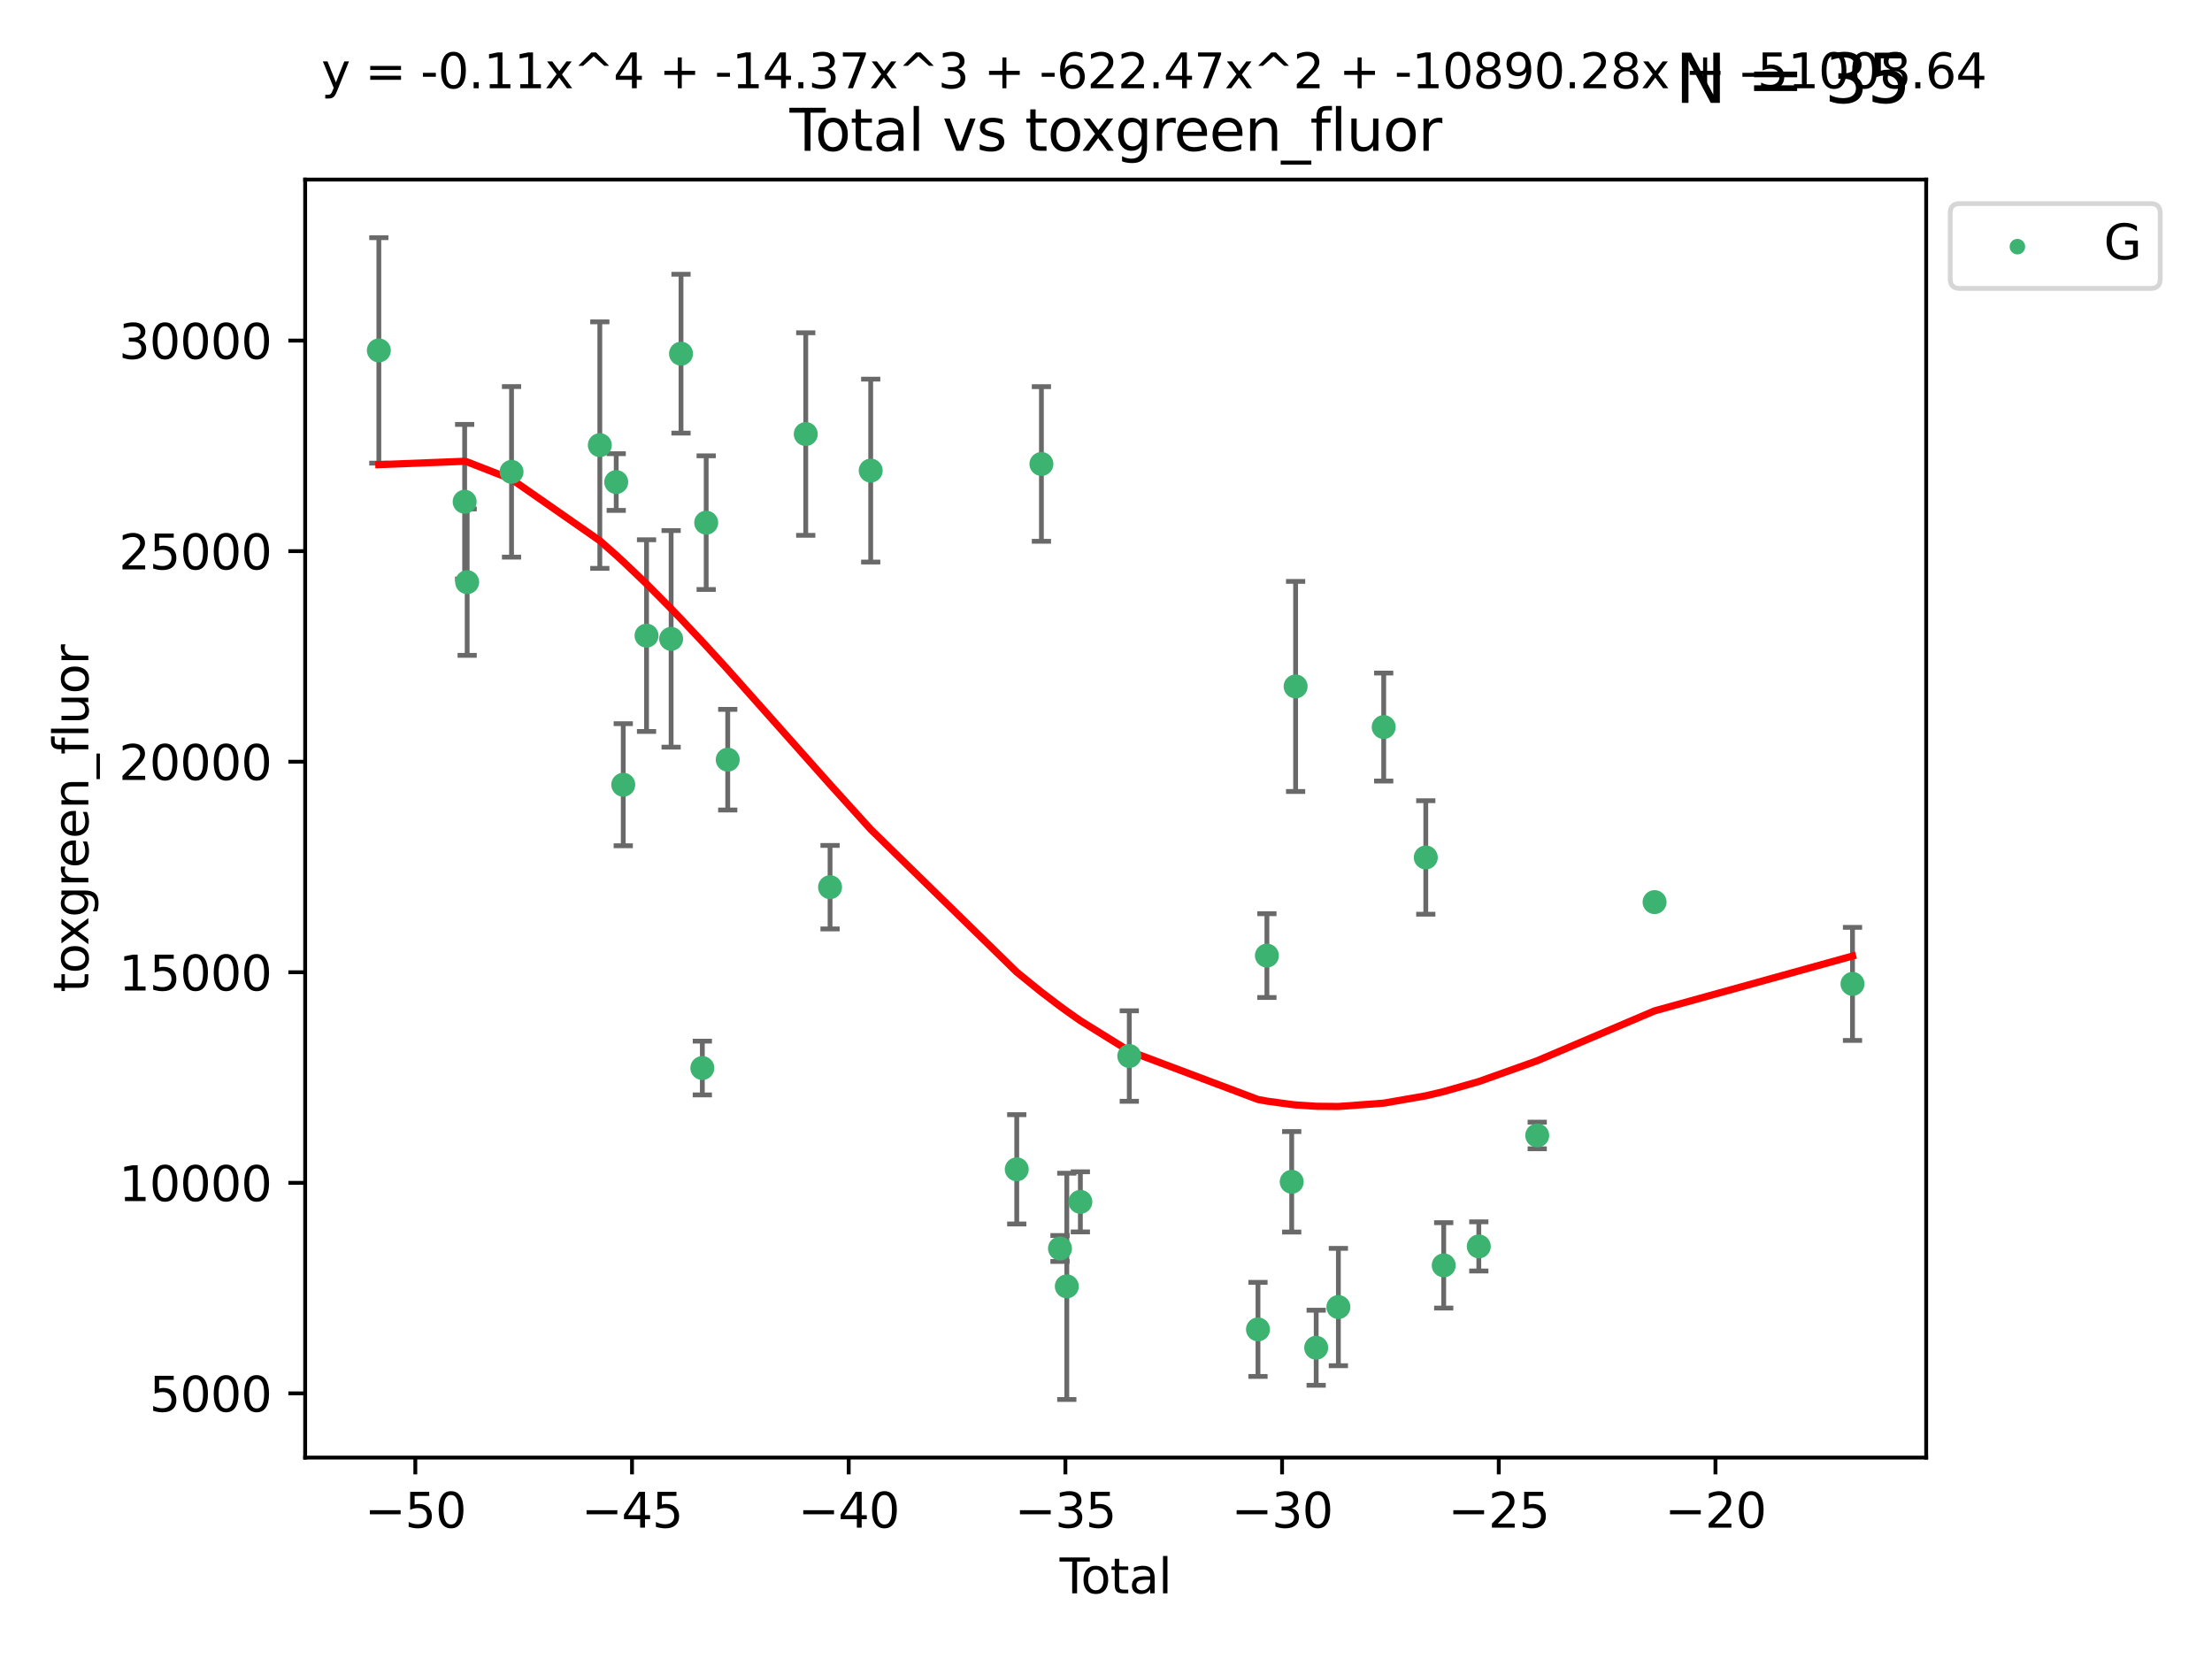 <?xml version="1.0" encoding="utf-8" standalone="no"?>
<!DOCTYPE svg PUBLIC "-//W3C//DTD SVG 1.1//EN"
  "http://www.w3.org/Graphics/SVG/1.1/DTD/svg11.dtd">
<svg xmlns:xlink="http://www.w3.org/1999/xlink" width="460.8pt" height="345.6pt" viewBox="0 0 460.8 345.6" xmlns="http://www.w3.org/2000/svg" version="1.1">
 <defs>
  <style type="text/css">*{stroke-linejoin: round; stroke-linecap: butt}</style>
 </defs>
 <g id="figure_1">
  <g id="patch_1">
   <path d="M 0 345.6 
L 460.8 345.6 
L 460.8 0 
L 0 0 
z
" style="fill: #ffffff"/>
  </g>
  <g id="axes_1">
   <g id="patch_2">
    <path d="M 63.571 303.64 
L 401.26 303.64 
L 401.26 37.411 
L 63.571 37.411 
z
" style="fill: #ffffff"/>
   </g>
   <g id="PathCollection_1">
    <defs>
     <path id="mfb60e6fec3" d="M 0 1.118 
C 0.297 1.118 0.581 1 0.791 0.791 
C 1 0.581 1.118 0.297 1.118 0 
C 1.118 -0.297 1 -0.581 0.791 -0.791 
C 0.581 -1 0.297 -1.118 0 -1.118 
C -0.297 -1.118 -0.581 -1 -0.791 -0.791 
C -1 -0.581 -1.118 -0.297 -1.118 0 
C -1.118 0.297 -1 0.581 -0.791 0.791 
C -0.581 1 -0.297 1.118 0 1.118 
z
" style="stroke: #3cb371"/>
    </defs>
    <g clip-path="url(#pa8993574b2)">
     <use xlink:href="#mfb60e6fec3" x="78.921" y="72.997" style="fill: #3cb371; stroke: #3cb371"/>
     <use xlink:href="#mfb60e6fec3" x="96.795" y="104.519" style="fill: #3cb371; stroke: #3cb371"/>
     <use xlink:href="#mfb60e6fec3" x="97.319" y="121.273" style="fill: #3cb371; stroke: #3cb371"/>
     <use xlink:href="#mfb60e6fec3" x="106.562" y="98.296" style="fill: #3cb371; stroke: #3cb371"/>
     <use xlink:href="#mfb60e6fec3" x="124.953" y="92.727" style="fill: #3cb371; stroke: #3cb371"/>
     <use xlink:href="#mfb60e6fec3" x="128.369" y="100.421" style="fill: #3cb371; stroke: #3cb371"/>
     <use xlink:href="#mfb60e6fec3" x="129.835" y="163.471" style="fill: #3cb371; stroke: #3cb371"/>
     <use xlink:href="#mfb60e6fec3" x="134.685" y="132.413" style="fill: #3cb371; stroke: #3cb371"/>
     <use xlink:href="#mfb60e6fec3" x="139.807" y="133.085" style="fill: #3cb371; stroke: #3cb371"/>
     <use xlink:href="#mfb60e6fec3" x="141.868" y="73.677" style="fill: #3cb371; stroke: #3cb371"/>
     <use xlink:href="#mfb60e6fec3" x="146.31" y="222.489" style="fill: #3cb371; stroke: #3cb371"/>
     <use xlink:href="#mfb60e6fec3" x="147.112" y="108.88" style="fill: #3cb371; stroke: #3cb371"/>
     <use xlink:href="#mfb60e6fec3" x="151.6" y="158.255" style="fill: #3cb371; stroke: #3cb371"/>
     <use xlink:href="#mfb60e6fec3" x="167.853" y="90.421" style="fill: #3cb371; stroke: #3cb371"/>
     <use xlink:href="#mfb60e6fec3" x="172.916" y="184.816" style="fill: #3cb371; stroke: #3cb371"/>
     <use xlink:href="#mfb60e6fec3" x="181.383" y="98.031" style="fill: #3cb371; stroke: #3cb371"/>
     <use xlink:href="#mfb60e6fec3" x="211.806" y="243.591" style="fill: #3cb371; stroke: #3cb371"/>
     <use xlink:href="#mfb60e6fec3" x="216.945" y="96.654" style="fill: #3cb371; stroke: #3cb371"/>
     <use xlink:href="#mfb60e6fec3" x="220.816" y="260.083" style="fill: #3cb371; stroke: #3cb371"/>
     <use xlink:href="#mfb60e6fec3" x="222.236" y="267.972" style="fill: #3cb371; stroke: #3cb371"/>
     <use xlink:href="#mfb60e6fec3" x="225.061" y="250.367" style="fill: #3cb371; stroke: #3cb371"/>
     <use xlink:href="#mfb60e6fec3" x="235.252" y="219.992" style="fill: #3cb371; stroke: #3cb371"/>
     <use xlink:href="#mfb60e6fec3" x="262.06" y="276.939" style="fill: #3cb371; stroke: #3cb371"/>
     <use xlink:href="#mfb60e6fec3" x="263.919" y="199.067" style="fill: #3cb371; stroke: #3cb371"/>
     <use xlink:href="#mfb60e6fec3" x="269.086" y="246.191" style="fill: #3cb371; stroke: #3cb371"/>
     <use xlink:href="#mfb60e6fec3" x="269.902" y="142.999" style="fill: #3cb371; stroke: #3cb371"/>
     <use xlink:href="#mfb60e6fec3" x="274.184" y="280.76" style="fill: #3cb371; stroke: #3cb371"/>
     <use xlink:href="#mfb60e6fec3" x="278.809" y="272.282" style="fill: #3cb371; stroke: #3cb371"/>
     <use xlink:href="#mfb60e6fec3" x="288.251" y="151.461" style="fill: #3cb371; stroke: #3cb371"/>
     <use xlink:href="#mfb60e6fec3" x="297.018" y="178.625" style="fill: #3cb371; stroke: #3cb371"/>
     <use xlink:href="#mfb60e6fec3" x="300.752" y="263.599" style="fill: #3cb371; stroke: #3cb371"/>
     <use xlink:href="#mfb60e6fec3" x="308.064" y="259.649" style="fill: #3cb371; stroke: #3cb371"/>
     <use xlink:href="#mfb60e6fec3" x="320.231" y="236.539" style="fill: #3cb371; stroke: #3cb371"/>
     <use xlink:href="#mfb60e6fec3" x="344.679" y="187.926" style="fill: #3cb371; stroke: #3cb371"/>
     <use xlink:href="#mfb60e6fec3" x="385.911" y="204.964" style="fill: #3cb371; stroke: #3cb371"/>
    </g>
   </g>
   <g id="matplotlib.axis_1">
    <g id="xtick_1">
     <g id="line2d_1">
      <defs>
       <path id="m4637e19909" d="M 0 0 
L 0 3.5 
" style="stroke: #000000; stroke-width: 0.8"/>
      </defs>
      <g>
       <use xlink:href="#m4637e19909" x="86.519" y="303.64" style="stroke: #000000; stroke-width: 0.8"/>
      </g>
     </g>
     <g id="text_1">
      <!-- −50 -->
      <g transform="translate(75.966 318.238)scale(0.1 -0.1)">
       <defs>
        <path id="DejaVuSans-2212" d="M 678 2272 
L 4684 2272 
L 4684 1741 
L 678 1741 
L 678 2272 
z
" transform="scale(0.016)"/>
        <path id="DejaVuSans-35" d="M 691 4666 
L 3169 4666 
L 3169 4134 
L 1269 4134 
L 1269 2991 
Q 1406 3038 1543 3061 
Q 1681 3084 1819 3084 
Q 2600 3084 3056 2656 
Q 3513 2228 3513 1497 
Q 3513 744 3044 326 
Q 2575 -91 1722 -91 
Q 1428 -91 1123 -41 
Q 819 9 494 109 
L 494 744 
Q 775 591 1075 516 
Q 1375 441 1709 441 
Q 2250 441 2565 725 
Q 2881 1009 2881 1497 
Q 2881 1984 2565 2268 
Q 2250 2553 1709 2553 
Q 1456 2553 1204 2497 
Q 953 2441 691 2322 
L 691 4666 
z
" transform="scale(0.016)"/>
        <path id="DejaVuSans-30" d="M 2034 4250 
Q 1547 4250 1301 3770 
Q 1056 3291 1056 2328 
Q 1056 1369 1301 889 
Q 1547 409 2034 409 
Q 2525 409 2770 889 
Q 3016 1369 3016 2328 
Q 3016 3291 2770 3770 
Q 2525 4250 2034 4250 
z
M 2034 4750 
Q 2819 4750 3233 4129 
Q 3647 3509 3647 2328 
Q 3647 1150 3233 529 
Q 2819 -91 2034 -91 
Q 1250 -91 836 529 
Q 422 1150 422 2328 
Q 422 3509 836 4129 
Q 1250 4750 2034 4750 
z
" transform="scale(0.016)"/>
       </defs>
       <use xlink:href="#DejaVuSans-2212"/>
       <use xlink:href="#DejaVuSans-35" x="83.789"/>
       <use xlink:href="#DejaVuSans-30" x="147.412"/>
      </g>
     </g>
    </g>
    <g id="xtick_2">
     <g id="line2d_2">
      <g>
       <use xlink:href="#m4637e19909" x="131.659" y="303.64" style="stroke: #000000; stroke-width: 0.8"/>
      </g>
     </g>
     <g id="text_2">
      <!-- −45 -->
      <g transform="translate(121.107 318.238)scale(0.1 -0.1)">
       <defs>
        <path id="DejaVuSans-34" d="M 2419 4116 
L 825 1625 
L 2419 1625 
L 2419 4116 
z
M 2253 4666 
L 3047 4666 
L 3047 1625 
L 3713 1625 
L 3713 1100 
L 3047 1100 
L 3047 0 
L 2419 0 
L 2419 1100 
L 313 1100 
L 313 1709 
L 2253 4666 
z
" transform="scale(0.016)"/>
       </defs>
       <use xlink:href="#DejaVuSans-2212"/>
       <use xlink:href="#DejaVuSans-34" x="83.789"/>
       <use xlink:href="#DejaVuSans-35" x="147.412"/>
      </g>
     </g>
    </g>
    <g id="xtick_3">
     <g id="line2d_3">
      <g>
       <use xlink:href="#m4637e19909" x="176.8" y="303.64" style="stroke: #000000; stroke-width: 0.8"/>
      </g>
     </g>
     <g id="text_3">
      <!-- −40 -->
      <g transform="translate(166.247 318.238)scale(0.1 -0.1)">
       <use xlink:href="#DejaVuSans-2212"/>
       <use xlink:href="#DejaVuSans-34" x="83.789"/>
       <use xlink:href="#DejaVuSans-30" x="147.412"/>
      </g>
     </g>
    </g>
    <g id="xtick_4">
     <g id="line2d_4">
      <g>
       <use xlink:href="#m4637e19909" x="221.94" y="303.64" style="stroke: #000000; stroke-width: 0.8"/>
      </g>
     </g>
     <g id="text_4">
      <!-- −35 -->
      <g transform="translate(211.388 318.238)scale(0.1 -0.1)">
       <defs>
        <path id="DejaVuSans-33" d="M 2597 2516 
Q 3050 2419 3304 2112 
Q 3559 1806 3559 1356 
Q 3559 666 3084 287 
Q 2609 -91 1734 -91 
Q 1441 -91 1130 -33 
Q 819 25 488 141 
L 488 750 
Q 750 597 1062 519 
Q 1375 441 1716 441 
Q 2309 441 2620 675 
Q 2931 909 2931 1356 
Q 2931 1769 2642 2001 
Q 2353 2234 1838 2234 
L 1294 2234 
L 1294 2753 
L 1863 2753 
Q 2328 2753 2575 2939 
Q 2822 3125 2822 3475 
Q 2822 3834 2567 4026 
Q 2313 4219 1838 4219 
Q 1578 4219 1281 4162 
Q 984 4106 628 3988 
L 628 4550 
Q 988 4650 1302 4700 
Q 1616 4750 1894 4750 
Q 2613 4750 3031 4423 
Q 3450 4097 3450 3541 
Q 3450 3153 3228 2886 
Q 3006 2619 2597 2516 
z
" transform="scale(0.016)"/>
       </defs>
       <use xlink:href="#DejaVuSans-2212"/>
       <use xlink:href="#DejaVuSans-33" x="83.789"/>
       <use xlink:href="#DejaVuSans-35" x="147.412"/>
      </g>
     </g>
    </g>
    <g id="xtick_5">
     <g id="line2d_5">
      <g>
       <use xlink:href="#m4637e19909" x="267.081" y="303.64" style="stroke: #000000; stroke-width: 0.8"/>
      </g>
     </g>
     <g id="text_5">
      <!-- −30 -->
      <g transform="translate(256.528 318.238)scale(0.1 -0.1)">
       <use xlink:href="#DejaVuSans-2212"/>
       <use xlink:href="#DejaVuSans-33" x="83.789"/>
       <use xlink:href="#DejaVuSans-30" x="147.412"/>
      </g>
     </g>
    </g>
    <g id="xtick_6">
     <g id="line2d_6">
      <g>
       <use xlink:href="#m4637e19909" x="312.221" y="303.64" style="stroke: #000000; stroke-width: 0.8"/>
      </g>
     </g>
     <g id="text_6">
      <!-- −25 -->
      <g transform="translate(301.669 318.238)scale(0.1 -0.1)">
       <defs>
        <path id="DejaVuSans-32" d="M 1228 531 
L 3431 531 
L 3431 0 
L 469 0 
L 469 531 
Q 828 903 1448 1529 
Q 2069 2156 2228 2338 
Q 2531 2678 2651 2914 
Q 2772 3150 2772 3378 
Q 2772 3750 2511 3984 
Q 2250 4219 1831 4219 
Q 1534 4219 1204 4116 
Q 875 4013 500 3803 
L 500 4441 
Q 881 4594 1212 4672 
Q 1544 4750 1819 4750 
Q 2544 4750 2975 4387 
Q 3406 4025 3406 3419 
Q 3406 3131 3298 2873 
Q 3191 2616 2906 2266 
Q 2828 2175 2409 1742 
Q 1991 1309 1228 531 
z
" transform="scale(0.016)"/>
       </defs>
       <use xlink:href="#DejaVuSans-2212"/>
       <use xlink:href="#DejaVuSans-32" x="83.789"/>
       <use xlink:href="#DejaVuSans-35" x="147.412"/>
      </g>
     </g>
    </g>
    <g id="xtick_7">
     <g id="line2d_7">
      <g>
       <use xlink:href="#m4637e19909" x="357.362" y="303.64" style="stroke: #000000; stroke-width: 0.8"/>
      </g>
     </g>
     <g id="text_7">
      <!-- −20 -->
      <g transform="translate(346.81 318.238)scale(0.1 -0.1)">
       <use xlink:href="#DejaVuSans-2212"/>
       <use xlink:href="#DejaVuSans-32" x="83.789"/>
       <use xlink:href="#DejaVuSans-30" x="147.412"/>
      </g>
     </g>
    </g>
    <g id="text_8">
     <!-- Total -->
     <g transform="translate(220.739 331.917)scale(0.1 -0.1)">
      <defs>
       <path id="DejaVuSans-54" d="M -19 4666 
L 3928 4666 
L 3928 4134 
L 2272 4134 
L 2272 0 
L 1638 0 
L 1638 4134 
L -19 4134 
L -19 4666 
z
" transform="scale(0.016)"/>
       <path id="DejaVuSans-6f" d="M 1959 3097 
Q 1497 3097 1228 2736 
Q 959 2375 959 1747 
Q 959 1119 1226 758 
Q 1494 397 1959 397 
Q 2419 397 2687 759 
Q 2956 1122 2956 1747 
Q 2956 2369 2687 2733 
Q 2419 3097 1959 3097 
z
M 1959 3584 
Q 2709 3584 3137 3096 
Q 3566 2609 3566 1747 
Q 3566 888 3137 398 
Q 2709 -91 1959 -91 
Q 1206 -91 779 398 
Q 353 888 353 1747 
Q 353 2609 779 3096 
Q 1206 3584 1959 3584 
z
" transform="scale(0.016)"/>
       <path id="DejaVuSans-74" d="M 1172 4494 
L 1172 3500 
L 2356 3500 
L 2356 3053 
L 1172 3053 
L 1172 1153 
Q 1172 725 1289 603 
Q 1406 481 1766 481 
L 2356 481 
L 2356 0 
L 1766 0 
Q 1100 0 847 248 
Q 594 497 594 1153 
L 594 3053 
L 172 3053 
L 172 3500 
L 594 3500 
L 594 4494 
L 1172 4494 
z
" transform="scale(0.016)"/>
       <path id="DejaVuSans-61" d="M 2194 1759 
Q 1497 1759 1228 1600 
Q 959 1441 959 1056 
Q 959 750 1161 570 
Q 1363 391 1709 391 
Q 2188 391 2477 730 
Q 2766 1069 2766 1631 
L 2766 1759 
L 2194 1759 
z
M 3341 1997 
L 3341 0 
L 2766 0 
L 2766 531 
Q 2569 213 2275 61 
Q 1981 -91 1556 -91 
Q 1019 -91 701 211 
Q 384 513 384 1019 
Q 384 1609 779 1909 
Q 1175 2209 1959 2209 
L 2766 2209 
L 2766 2266 
Q 2766 2663 2505 2880 
Q 2244 3097 1772 3097 
Q 1472 3097 1187 3025 
Q 903 2953 641 2809 
L 641 3341 
Q 956 3463 1253 3523 
Q 1550 3584 1831 3584 
Q 2591 3584 2966 3190 
Q 3341 2797 3341 1997 
z
" transform="scale(0.016)"/>
       <path id="DejaVuSans-6c" d="M 603 4863 
L 1178 4863 
L 1178 0 
L 603 0 
L 603 4863 
z
" transform="scale(0.016)"/>
      </defs>
      <use xlink:href="#DejaVuSans-54"/>
      <use xlink:href="#DejaVuSans-6f" x="44.084"/>
      <use xlink:href="#DejaVuSans-74" x="105.266"/>
      <use xlink:href="#DejaVuSans-61" x="144.475"/>
      <use xlink:href="#DejaVuSans-6c" x="205.754"/>
     </g>
    </g>
   </g>
   <g id="matplotlib.axis_2">
    <g id="ytick_1">
     <g id="line2d_8">
      <defs>
       <path id="m4be159ec58" d="M 0 0 
L -3.5 0 
" style="stroke: #000000; stroke-width: 0.8"/>
      </defs>
      <g>
       <use xlink:href="#m4be159ec58" x="63.571" y="290.266" style="stroke: #000000; stroke-width: 0.8"/>
      </g>
     </g>
     <g id="text_9">
      <!-- 5000 -->
      <g transform="translate(31.121 294.065)scale(0.1 -0.1)">
       <use xlink:href="#DejaVuSans-35"/>
       <use xlink:href="#DejaVuSans-30" x="63.623"/>
       <use xlink:href="#DejaVuSans-30" x="127.246"/>
       <use xlink:href="#DejaVuSans-30" x="190.869"/>
      </g>
     </g>
    </g>
    <g id="ytick_2">
     <g id="line2d_9">
      <g>
       <use xlink:href="#m4be159ec58" x="63.571" y="246.403" style="stroke: #000000; stroke-width: 0.8"/>
      </g>
     </g>
     <g id="text_10">
      <!-- 10000 -->
      <g transform="translate(24.759 250.202)scale(0.1 -0.1)">
       <defs>
        <path id="DejaVuSans-31" d="M 794 531 
L 1825 531 
L 1825 4091 
L 703 3866 
L 703 4441 
L 1819 4666 
L 2450 4666 
L 2450 531 
L 3481 531 
L 3481 0 
L 794 0 
L 794 531 
z
" transform="scale(0.016)"/>
       </defs>
       <use xlink:href="#DejaVuSans-31"/>
       <use xlink:href="#DejaVuSans-30" x="63.623"/>
       <use xlink:href="#DejaVuSans-30" x="127.246"/>
       <use xlink:href="#DejaVuSans-30" x="190.869"/>
       <use xlink:href="#DejaVuSans-30" x="254.492"/>
      </g>
     </g>
    </g>
    <g id="ytick_3">
     <g id="line2d_10">
      <g>
       <use xlink:href="#m4be159ec58" x="63.571" y="202.54" style="stroke: #000000; stroke-width: 0.8"/>
      </g>
     </g>
     <g id="text_11">
      <!-- 15000 -->
      <g transform="translate(24.759 206.339)scale(0.1 -0.1)">
       <use xlink:href="#DejaVuSans-31"/>
       <use xlink:href="#DejaVuSans-35" x="63.623"/>
       <use xlink:href="#DejaVuSans-30" x="127.246"/>
       <use xlink:href="#DejaVuSans-30" x="190.869"/>
       <use xlink:href="#DejaVuSans-30" x="254.492"/>
      </g>
     </g>
    </g>
    <g id="ytick_4">
     <g id="line2d_11">
      <g>
       <use xlink:href="#m4be159ec58" x="63.571" y="158.677" style="stroke: #000000; stroke-width: 0.8"/>
      </g>
     </g>
     <g id="text_12">
      <!-- 20000 -->
      <g transform="translate(24.759 162.477)scale(0.1 -0.1)">
       <use xlink:href="#DejaVuSans-32"/>
       <use xlink:href="#DejaVuSans-30" x="63.623"/>
       <use xlink:href="#DejaVuSans-30" x="127.246"/>
       <use xlink:href="#DejaVuSans-30" x="190.869"/>
       <use xlink:href="#DejaVuSans-30" x="254.492"/>
      </g>
     </g>
    </g>
    <g id="ytick_5">
     <g id="line2d_12">
      <g>
       <use xlink:href="#m4be159ec58" x="63.571" y="114.815" style="stroke: #000000; stroke-width: 0.8"/>
      </g>
     </g>
     <g id="text_13">
      <!-- 25000 -->
      <g transform="translate(24.759 118.614)scale(0.1 -0.1)">
       <use xlink:href="#DejaVuSans-32"/>
       <use xlink:href="#DejaVuSans-35" x="63.623"/>
       <use xlink:href="#DejaVuSans-30" x="127.246"/>
       <use xlink:href="#DejaVuSans-30" x="190.869"/>
       <use xlink:href="#DejaVuSans-30" x="254.492"/>
      </g>
     </g>
    </g>
    <g id="ytick_6">
     <g id="line2d_13">
      <g>
       <use xlink:href="#m4be159ec58" x="63.571" y="70.952" style="stroke: #000000; stroke-width: 0.8"/>
      </g>
     </g>
     <g id="text_14">
      <!-- 30000 -->
      <g transform="translate(24.759 74.751)scale(0.1 -0.1)">
       <use xlink:href="#DejaVuSans-33"/>
       <use xlink:href="#DejaVuSans-30" x="63.623"/>
       <use xlink:href="#DejaVuSans-30" x="127.246"/>
       <use xlink:href="#DejaVuSans-30" x="190.869"/>
       <use xlink:href="#DejaVuSans-30" x="254.492"/>
      </g>
     </g>
    </g>
    <g id="text_15">
     <!-- toxgreen_fluor -->
     <g transform="translate(18.401 206.72)rotate(-90)scale(0.1 -0.1)">
      <defs>
       <path id="DejaVuSans-78" d="M 3513 3500 
L 2247 1797 
L 3578 0 
L 2900 0 
L 1881 1375 
L 863 0 
L 184 0 
L 1544 1831 
L 300 3500 
L 978 3500 
L 1906 2253 
L 2834 3500 
L 3513 3500 
z
" transform="scale(0.016)"/>
       <path id="DejaVuSans-67" d="M 2906 1791 
Q 2906 2416 2648 2759 
Q 2391 3103 1925 3103 
Q 1463 3103 1205 2759 
Q 947 2416 947 1791 
Q 947 1169 1205 825 
Q 1463 481 1925 481 
Q 2391 481 2648 825 
Q 2906 1169 2906 1791 
z
M 3481 434 
Q 3481 -459 3084 -895 
Q 2688 -1331 1869 -1331 
Q 1566 -1331 1297 -1286 
Q 1028 -1241 775 -1147 
L 775 -588 
Q 1028 -725 1275 -790 
Q 1522 -856 1778 -856 
Q 2344 -856 2625 -561 
Q 2906 -266 2906 331 
L 2906 616 
Q 2728 306 2450 153 
Q 2172 0 1784 0 
Q 1141 0 747 490 
Q 353 981 353 1791 
Q 353 2603 747 3093 
Q 1141 3584 1784 3584 
Q 2172 3584 2450 3431 
Q 2728 3278 2906 2969 
L 2906 3500 
L 3481 3500 
L 3481 434 
z
" transform="scale(0.016)"/>
       <path id="DejaVuSans-72" d="M 2631 2963 
Q 2534 3019 2420 3045 
Q 2306 3072 2169 3072 
Q 1681 3072 1420 2755 
Q 1159 2438 1159 1844 
L 1159 0 
L 581 0 
L 581 3500 
L 1159 3500 
L 1159 2956 
Q 1341 3275 1631 3429 
Q 1922 3584 2338 3584 
Q 2397 3584 2469 3576 
Q 2541 3569 2628 3553 
L 2631 2963 
z
" transform="scale(0.016)"/>
       <path id="DejaVuSans-65" d="M 3597 1894 
L 3597 1613 
L 953 1613 
Q 991 1019 1311 708 
Q 1631 397 2203 397 
Q 2534 397 2845 478 
Q 3156 559 3463 722 
L 3463 178 
Q 3153 47 2828 -22 
Q 2503 -91 2169 -91 
Q 1331 -91 842 396 
Q 353 884 353 1716 
Q 353 2575 817 3079 
Q 1281 3584 2069 3584 
Q 2775 3584 3186 3129 
Q 3597 2675 3597 1894 
z
M 3022 2063 
Q 3016 2534 2758 2815 
Q 2500 3097 2075 3097 
Q 1594 3097 1305 2825 
Q 1016 2553 972 2059 
L 3022 2063 
z
" transform="scale(0.016)"/>
       <path id="DejaVuSans-6e" d="M 3513 2113 
L 3513 0 
L 2938 0 
L 2938 2094 
Q 2938 2591 2744 2837 
Q 2550 3084 2163 3084 
Q 1697 3084 1428 2787 
Q 1159 2491 1159 1978 
L 1159 0 
L 581 0 
L 581 3500 
L 1159 3500 
L 1159 2956 
Q 1366 3272 1645 3428 
Q 1925 3584 2291 3584 
Q 2894 3584 3203 3211 
Q 3513 2838 3513 2113 
z
" transform="scale(0.016)"/>
       <path id="DejaVuSans-5f" d="M 3263 -1063 
L 3263 -1509 
L -63 -1509 
L -63 -1063 
L 3263 -1063 
z
" transform="scale(0.016)"/>
       <path id="DejaVuSans-66" d="M 2375 4863 
L 2375 4384 
L 1825 4384 
Q 1516 4384 1395 4259 
Q 1275 4134 1275 3809 
L 1275 3500 
L 2222 3500 
L 2222 3053 
L 1275 3053 
L 1275 0 
L 697 0 
L 697 3053 
L 147 3053 
L 147 3500 
L 697 3500 
L 697 3744 
Q 697 4328 969 4595 
Q 1241 4863 1831 4863 
L 2375 4863 
z
" transform="scale(0.016)"/>
       <path id="DejaVuSans-75" d="M 544 1381 
L 544 3500 
L 1119 3500 
L 1119 1403 
Q 1119 906 1312 657 
Q 1506 409 1894 409 
Q 2359 409 2629 706 
Q 2900 1003 2900 1516 
L 2900 3500 
L 3475 3500 
L 3475 0 
L 2900 0 
L 2900 538 
Q 2691 219 2414 64 
Q 2138 -91 1772 -91 
Q 1169 -91 856 284 
Q 544 659 544 1381 
z
M 1991 3584 
L 1991 3584 
z
" transform="scale(0.016)"/>
      </defs>
      <use xlink:href="#DejaVuSans-74"/>
      <use xlink:href="#DejaVuSans-6f" x="39.209"/>
      <use xlink:href="#DejaVuSans-78" x="97.266"/>
      <use xlink:href="#DejaVuSans-67" x="156.445"/>
      <use xlink:href="#DejaVuSans-72" x="219.922"/>
      <use xlink:href="#DejaVuSans-65" x="258.785"/>
      <use xlink:href="#DejaVuSans-65" x="320.309"/>
      <use xlink:href="#DejaVuSans-6e" x="381.832"/>
      <use xlink:href="#DejaVuSans-5f" x="445.211"/>
      <use xlink:href="#DejaVuSans-66" x="495.211"/>
      <use xlink:href="#DejaVuSans-6c" x="530.416"/>
      <use xlink:href="#DejaVuSans-75" x="558.199"/>
      <use xlink:href="#DejaVuSans-6f" x="621.578"/>
      <use xlink:href="#DejaVuSans-72" x="682.76"/>
     </g>
    </g>
   </g>
   <g id="LineCollection_1">
    <path d="M 78.921 96.481 
L 78.921 49.513 
" clip-path="url(#pa8993574b2)" style="fill: none; stroke: #696969"/>
    <path d="M 96.795 120.626 
L 96.795 88.411 
" clip-path="url(#pa8993574b2)" style="fill: none; stroke: #696969"/>
    <path d="M 97.319 136.52 
L 97.319 106.027 
" clip-path="url(#pa8993574b2)" style="fill: none; stroke: #696969"/>
    <path d="M 106.562 116.062 
L 106.562 80.529 
" clip-path="url(#pa8993574b2)" style="fill: none; stroke: #696969"/>
    <path d="M 124.953 118.404 
L 124.953 67.05 
" clip-path="url(#pa8993574b2)" style="fill: none; stroke: #696969"/>
    <path d="M 128.369 106.327 
L 128.369 94.514 
" clip-path="url(#pa8993574b2)" style="fill: none; stroke: #696969"/>
    <path d="M 129.835 176.187 
L 129.835 150.755 
" clip-path="url(#pa8993574b2)" style="fill: none; stroke: #696969"/>
    <path d="M 134.685 152.381 
L 134.685 112.444 
" clip-path="url(#pa8993574b2)" style="fill: none; stroke: #696969"/>
    <path d="M 139.807 155.648 
L 139.807 110.521 
" clip-path="url(#pa8993574b2)" style="fill: none; stroke: #696969"/>
    <path d="M 141.868 90.222 
L 141.868 57.132 
" clip-path="url(#pa8993574b2)" style="fill: none; stroke: #696969"/>
    <path d="M 146.31 228.09 
L 146.31 216.888 
" clip-path="url(#pa8993574b2)" style="fill: none; stroke: #696969"/>
    <path d="M 147.112 122.802 
L 147.112 94.958 
" clip-path="url(#pa8993574b2)" style="fill: none; stroke: #696969"/>
    <path d="M 151.6 168.737 
L 151.6 147.774 
" clip-path="url(#pa8993574b2)" style="fill: none; stroke: #696969"/>
    <path d="M 167.853 111.519 
L 167.853 69.323 
" clip-path="url(#pa8993574b2)" style="fill: none; stroke: #696969"/>
    <path d="M 172.916 193.51 
L 172.916 176.121 
" clip-path="url(#pa8993574b2)" style="fill: none; stroke: #696969"/>
    <path d="M 181.383 117.085 
L 181.383 78.978 
" clip-path="url(#pa8993574b2)" style="fill: none; stroke: #696969"/>
    <path d="M 211.806 254.974 
L 211.806 232.208 
" clip-path="url(#pa8993574b2)" style="fill: none; stroke: #696969"/>
    <path d="M 216.945 112.76 
L 216.945 80.548 
" clip-path="url(#pa8993574b2)" style="fill: none; stroke: #696969"/>
    <path d="M 220.816 262.785 
L 220.816 257.381 
" clip-path="url(#pa8993574b2)" style="fill: none; stroke: #696969"/>
    <path d="M 222.236 291.539 
L 222.236 244.406 
" clip-path="url(#pa8993574b2)" style="fill: none; stroke: #696969"/>
    <path d="M 225.061 256.629 
L 225.061 244.105 
" clip-path="url(#pa8993574b2)" style="fill: none; stroke: #696969"/>
    <path d="M 235.252 229.418 
L 235.252 210.566 
" clip-path="url(#pa8993574b2)" style="fill: none; stroke: #696969"/>
    <path d="M 262.06 286.738 
L 262.06 267.141 
" clip-path="url(#pa8993574b2)" style="fill: none; stroke: #696969"/>
    <path d="M 263.919 207.795 
L 263.919 190.34 
" clip-path="url(#pa8993574b2)" style="fill: none; stroke: #696969"/>
    <path d="M 269.086 256.661 
L 269.086 235.722 
" clip-path="url(#pa8993574b2)" style="fill: none; stroke: #696969"/>
    <path d="M 269.902 164.879 
L 269.902 121.118 
" clip-path="url(#pa8993574b2)" style="fill: none; stroke: #696969"/>
    <path d="M 274.184 288.581 
L 274.184 272.939 
" clip-path="url(#pa8993574b2)" style="fill: none; stroke: #696969"/>
    <path d="M 278.809 284.502 
L 278.809 260.061 
" clip-path="url(#pa8993574b2)" style="fill: none; stroke: #696969"/>
    <path d="M 288.251 162.706 
L 288.251 140.216 
" clip-path="url(#pa8993574b2)" style="fill: none; stroke: #696969"/>
    <path d="M 297.018 190.443 
L 297.018 166.807 
" clip-path="url(#pa8993574b2)" style="fill: none; stroke: #696969"/>
    <path d="M 300.752 272.492 
L 300.752 254.706 
" clip-path="url(#pa8993574b2)" style="fill: none; stroke: #696969"/>
    <path d="M 308.064 264.768 
L 308.064 254.53 
" clip-path="url(#pa8993574b2)" style="fill: none; stroke: #696969"/>
    <path d="M 320.231 239.314 
L 320.231 233.763 
" clip-path="url(#pa8993574b2)" style="fill: none; stroke: #696969"/>
    <path d="M 344.679 188.743 
L 344.679 187.108 
" clip-path="url(#pa8993574b2)" style="fill: none; stroke: #696969"/>
    <path d="M 385.911 216.746 
L 385.911 193.183 
" clip-path="url(#pa8993574b2)" style="fill: none; stroke: #696969"/>
   </g>
   <g id="line2d_14">
    <defs>
     <path id="m3e7d1c772f" d="M 2 0 
L -2 -0 
" style="stroke: #696969"/>
    </defs>
    <g clip-path="url(#pa8993574b2)">
     <use xlink:href="#m3e7d1c772f" x="78.921" y="96.481" style="fill: #696969; stroke: #696969"/>
     <use xlink:href="#m3e7d1c772f" x="96.795" y="120.626" style="fill: #696969; stroke: #696969"/>
     <use xlink:href="#m3e7d1c772f" x="97.319" y="136.52" style="fill: #696969; stroke: #696969"/>
     <use xlink:href="#m3e7d1c772f" x="106.562" y="116.062" style="fill: #696969; stroke: #696969"/>
     <use xlink:href="#m3e7d1c772f" x="124.953" y="118.404" style="fill: #696969; stroke: #696969"/>
     <use xlink:href="#m3e7d1c772f" x="128.369" y="106.327" style="fill: #696969; stroke: #696969"/>
     <use xlink:href="#m3e7d1c772f" x="129.835" y="176.187" style="fill: #696969; stroke: #696969"/>
     <use xlink:href="#m3e7d1c772f" x="134.685" y="152.381" style="fill: #696969; stroke: #696969"/>
     <use xlink:href="#m3e7d1c772f" x="139.807" y="155.648" style="fill: #696969; stroke: #696969"/>
     <use xlink:href="#m3e7d1c772f" x="141.868" y="90.222" style="fill: #696969; stroke: #696969"/>
     <use xlink:href="#m3e7d1c772f" x="146.31" y="228.09" style="fill: #696969; stroke: #696969"/>
     <use xlink:href="#m3e7d1c772f" x="147.112" y="122.802" style="fill: #696969; stroke: #696969"/>
     <use xlink:href="#m3e7d1c772f" x="151.6" y="168.737" style="fill: #696969; stroke: #696969"/>
     <use xlink:href="#m3e7d1c772f" x="167.853" y="111.519" style="fill: #696969; stroke: #696969"/>
     <use xlink:href="#m3e7d1c772f" x="172.916" y="193.51" style="fill: #696969; stroke: #696969"/>
     <use xlink:href="#m3e7d1c772f" x="181.383" y="117.085" style="fill: #696969; stroke: #696969"/>
     <use xlink:href="#m3e7d1c772f" x="211.806" y="254.974" style="fill: #696969; stroke: #696969"/>
     <use xlink:href="#m3e7d1c772f" x="216.945" y="112.76" style="fill: #696969; stroke: #696969"/>
     <use xlink:href="#m3e7d1c772f" x="220.816" y="262.785" style="fill: #696969; stroke: #696969"/>
     <use xlink:href="#m3e7d1c772f" x="222.236" y="291.539" style="fill: #696969; stroke: #696969"/>
     <use xlink:href="#m3e7d1c772f" x="225.061" y="256.629" style="fill: #696969; stroke: #696969"/>
     <use xlink:href="#m3e7d1c772f" x="235.252" y="229.418" style="fill: #696969; stroke: #696969"/>
     <use xlink:href="#m3e7d1c772f" x="262.06" y="286.738" style="fill: #696969; stroke: #696969"/>
     <use xlink:href="#m3e7d1c772f" x="263.919" y="207.795" style="fill: #696969; stroke: #696969"/>
     <use xlink:href="#m3e7d1c772f" x="269.086" y="256.661" style="fill: #696969; stroke: #696969"/>
     <use xlink:href="#m3e7d1c772f" x="269.902" y="164.879" style="fill: #696969; stroke: #696969"/>
     <use xlink:href="#m3e7d1c772f" x="274.184" y="288.581" style="fill: #696969; stroke: #696969"/>
     <use xlink:href="#m3e7d1c772f" x="278.809" y="284.502" style="fill: #696969; stroke: #696969"/>
     <use xlink:href="#m3e7d1c772f" x="288.251" y="162.706" style="fill: #696969; stroke: #696969"/>
     <use xlink:href="#m3e7d1c772f" x="297.018" y="190.443" style="fill: #696969; stroke: #696969"/>
     <use xlink:href="#m3e7d1c772f" x="300.752" y="272.492" style="fill: #696969; stroke: #696969"/>
     <use xlink:href="#m3e7d1c772f" x="308.064" y="264.768" style="fill: #696969; stroke: #696969"/>
     <use xlink:href="#m3e7d1c772f" x="320.231" y="239.314" style="fill: #696969; stroke: #696969"/>
     <use xlink:href="#m3e7d1c772f" x="344.679" y="188.743" style="fill: #696969; stroke: #696969"/>
     <use xlink:href="#m3e7d1c772f" x="385.911" y="216.746" style="fill: #696969; stroke: #696969"/>
    </g>
   </g>
   <g id="line2d_15">
    <g clip-path="url(#pa8993574b2)">
     <use xlink:href="#m3e7d1c772f" x="78.921" y="49.513" style="fill: #696969; stroke: #696969"/>
     <use xlink:href="#m3e7d1c772f" x="96.795" y="88.411" style="fill: #696969; stroke: #696969"/>
     <use xlink:href="#m3e7d1c772f" x="97.319" y="106.027" style="fill: #696969; stroke: #696969"/>
     <use xlink:href="#m3e7d1c772f" x="106.562" y="80.529" style="fill: #696969; stroke: #696969"/>
     <use xlink:href="#m3e7d1c772f" x="124.953" y="67.05" style="fill: #696969; stroke: #696969"/>
     <use xlink:href="#m3e7d1c772f" x="128.369" y="94.514" style="fill: #696969; stroke: #696969"/>
     <use xlink:href="#m3e7d1c772f" x="129.835" y="150.755" style="fill: #696969; stroke: #696969"/>
     <use xlink:href="#m3e7d1c772f" x="134.685" y="112.444" style="fill: #696969; stroke: #696969"/>
     <use xlink:href="#m3e7d1c772f" x="139.807" y="110.521" style="fill: #696969; stroke: #696969"/>
     <use xlink:href="#m3e7d1c772f" x="141.868" y="57.132" style="fill: #696969; stroke: #696969"/>
     <use xlink:href="#m3e7d1c772f" x="146.31" y="216.888" style="fill: #696969; stroke: #696969"/>
     <use xlink:href="#m3e7d1c772f" x="147.112" y="94.958" style="fill: #696969; stroke: #696969"/>
     <use xlink:href="#m3e7d1c772f" x="151.6" y="147.774" style="fill: #696969; stroke: #696969"/>
     <use xlink:href="#m3e7d1c772f" x="167.853" y="69.323" style="fill: #696969; stroke: #696969"/>
     <use xlink:href="#m3e7d1c772f" x="172.916" y="176.121" style="fill: #696969; stroke: #696969"/>
     <use xlink:href="#m3e7d1c772f" x="181.383" y="78.978" style="fill: #696969; stroke: #696969"/>
     <use xlink:href="#m3e7d1c772f" x="211.806" y="232.208" style="fill: #696969; stroke: #696969"/>
     <use xlink:href="#m3e7d1c772f" x="216.945" y="80.548" style="fill: #696969; stroke: #696969"/>
     <use xlink:href="#m3e7d1c772f" x="220.816" y="257.381" style="fill: #696969; stroke: #696969"/>
     <use xlink:href="#m3e7d1c772f" x="222.236" y="244.406" style="fill: #696969; stroke: #696969"/>
     <use xlink:href="#m3e7d1c772f" x="225.061" y="244.105" style="fill: #696969; stroke: #696969"/>
     <use xlink:href="#m3e7d1c772f" x="235.252" y="210.566" style="fill: #696969; stroke: #696969"/>
     <use xlink:href="#m3e7d1c772f" x="262.06" y="267.141" style="fill: #696969; stroke: #696969"/>
     <use xlink:href="#m3e7d1c772f" x="263.919" y="190.34" style="fill: #696969; stroke: #696969"/>
     <use xlink:href="#m3e7d1c772f" x="269.086" y="235.722" style="fill: #696969; stroke: #696969"/>
     <use xlink:href="#m3e7d1c772f" x="269.902" y="121.118" style="fill: #696969; stroke: #696969"/>
     <use xlink:href="#m3e7d1c772f" x="274.184" y="272.939" style="fill: #696969; stroke: #696969"/>
     <use xlink:href="#m3e7d1c772f" x="278.809" y="260.061" style="fill: #696969; stroke: #696969"/>
     <use xlink:href="#m3e7d1c772f" x="288.251" y="140.216" style="fill: #696969; stroke: #696969"/>
     <use xlink:href="#m3e7d1c772f" x="297.018" y="166.807" style="fill: #696969; stroke: #696969"/>
     <use xlink:href="#m3e7d1c772f" x="300.752" y="254.706" style="fill: #696969; stroke: #696969"/>
     <use xlink:href="#m3e7d1c772f" x="308.064" y="254.53" style="fill: #696969; stroke: #696969"/>
     <use xlink:href="#m3e7d1c772f" x="320.231" y="233.763" style="fill: #696969; stroke: #696969"/>
     <use xlink:href="#m3e7d1c772f" x="344.679" y="187.108" style="fill: #696969; stroke: #696969"/>
     <use xlink:href="#m3e7d1c772f" x="385.911" y="193.183" style="fill: #696969; stroke: #696969"/>
    </g>
   </g>
   <g id="line2d_16">
    <path d="M 78.921 96.792 
L 96.795 96.094 
L 97.319 96.228 
L 106.562 99.829 
L 124.953 112.64 
L 128.369 115.659 
L 129.835 117.003 
L 134.685 121.637 
L 139.807 126.802 
L 141.868 128.947 
L 146.31 133.675 
L 147.112 134.542 
L 151.6 139.459 
L 167.853 157.731 
L 172.916 163.421 
L 181.383 172.767 
L 211.806 202.51 
L 216.945 206.677 
L 220.816 209.616 
L 222.236 210.65 
L 225.061 212.635 
L 235.252 218.962 
L 262.06 229.044 
L 263.919 229.385 
L 269.086 230.094 
L 269.902 230.175 
L 274.184 230.457 
L 278.809 230.503 
L 288.251 229.805 
L 297.018 228.277 
L 300.752 227.394 
L 308.064 225.308 
L 320.231 220.972 
L 344.679 210.581 
L 385.911 199.16 
" clip-path="url(#pa8993574b2)" style="fill: none; stroke: #ff0000; stroke-width: 1.5; stroke-linecap: square"/>
   </g>
   <g id="line2d_17">
    <defs>
     <path id="m07963d4553" d="M 0 2 
C 0.53 2 1.039 1.789 1.414 1.414 
C 1.789 1.039 2 0.53 2 0 
C 2 -0.53 1.789 -1.039 1.414 -1.414 
C 1.039 -1.789 0.53 -2 0 -2 
C -0.53 -2 -1.039 -1.789 -1.414 -1.414 
C -1.789 -1.039 -2 -0.53 -2 0 
C -2 0.53 -1.789 1.039 -1.414 1.414 
C -1.039 1.789 -0.53 2 0 2 
z
" style="stroke: #3cb371"/>
    </defs>
    <g clip-path="url(#pa8993574b2)">
     <use xlink:href="#m07963d4553" x="78.921" y="72.997" style="fill: #3cb371; stroke: #3cb371"/>
     <use xlink:href="#m07963d4553" x="96.795" y="104.519" style="fill: #3cb371; stroke: #3cb371"/>
     <use xlink:href="#m07963d4553" x="97.319" y="121.273" style="fill: #3cb371; stroke: #3cb371"/>
     <use xlink:href="#m07963d4553" x="106.562" y="98.296" style="fill: #3cb371; stroke: #3cb371"/>
     <use xlink:href="#m07963d4553" x="124.953" y="92.727" style="fill: #3cb371; stroke: #3cb371"/>
     <use xlink:href="#m07963d4553" x="128.369" y="100.421" style="fill: #3cb371; stroke: #3cb371"/>
     <use xlink:href="#m07963d4553" x="129.835" y="163.471" style="fill: #3cb371; stroke: #3cb371"/>
     <use xlink:href="#m07963d4553" x="134.685" y="132.413" style="fill: #3cb371; stroke: #3cb371"/>
     <use xlink:href="#m07963d4553" x="139.807" y="133.085" style="fill: #3cb371; stroke: #3cb371"/>
     <use xlink:href="#m07963d4553" x="141.868" y="73.677" style="fill: #3cb371; stroke: #3cb371"/>
     <use xlink:href="#m07963d4553" x="146.31" y="222.489" style="fill: #3cb371; stroke: #3cb371"/>
     <use xlink:href="#m07963d4553" x="147.112" y="108.88" style="fill: #3cb371; stroke: #3cb371"/>
     <use xlink:href="#m07963d4553" x="151.6" y="158.255" style="fill: #3cb371; stroke: #3cb371"/>
     <use xlink:href="#m07963d4553" x="167.853" y="90.421" style="fill: #3cb371; stroke: #3cb371"/>
     <use xlink:href="#m07963d4553" x="172.916" y="184.816" style="fill: #3cb371; stroke: #3cb371"/>
     <use xlink:href="#m07963d4553" x="181.383" y="98.031" style="fill: #3cb371; stroke: #3cb371"/>
     <use xlink:href="#m07963d4553" x="211.806" y="243.591" style="fill: #3cb371; stroke: #3cb371"/>
     <use xlink:href="#m07963d4553" x="216.945" y="96.654" style="fill: #3cb371; stroke: #3cb371"/>
     <use xlink:href="#m07963d4553" x="220.816" y="260.083" style="fill: #3cb371; stroke: #3cb371"/>
     <use xlink:href="#m07963d4553" x="222.236" y="267.972" style="fill: #3cb371; stroke: #3cb371"/>
     <use xlink:href="#m07963d4553" x="225.061" y="250.367" style="fill: #3cb371; stroke: #3cb371"/>
     <use xlink:href="#m07963d4553" x="235.252" y="219.992" style="fill: #3cb371; stroke: #3cb371"/>
     <use xlink:href="#m07963d4553" x="262.06" y="276.939" style="fill: #3cb371; stroke: #3cb371"/>
     <use xlink:href="#m07963d4553" x="263.919" y="199.067" style="fill: #3cb371; stroke: #3cb371"/>
     <use xlink:href="#m07963d4553" x="269.086" y="246.191" style="fill: #3cb371; stroke: #3cb371"/>
     <use xlink:href="#m07963d4553" x="269.902" y="142.999" style="fill: #3cb371; stroke: #3cb371"/>
     <use xlink:href="#m07963d4553" x="274.184" y="280.76" style="fill: #3cb371; stroke: #3cb371"/>
     <use xlink:href="#m07963d4553" x="278.809" y="272.282" style="fill: #3cb371; stroke: #3cb371"/>
     <use xlink:href="#m07963d4553" x="288.251" y="151.461" style="fill: #3cb371; stroke: #3cb371"/>
     <use xlink:href="#m07963d4553" x="297.018" y="178.625" style="fill: #3cb371; stroke: #3cb371"/>
     <use xlink:href="#m07963d4553" x="300.752" y="263.599" style="fill: #3cb371; stroke: #3cb371"/>
     <use xlink:href="#m07963d4553" x="308.064" y="259.649" style="fill: #3cb371; stroke: #3cb371"/>
     <use xlink:href="#m07963d4553" x="320.231" y="236.539" style="fill: #3cb371; stroke: #3cb371"/>
     <use xlink:href="#m07963d4553" x="344.679" y="187.926" style="fill: #3cb371; stroke: #3cb371"/>
     <use xlink:href="#m07963d4553" x="385.911" y="204.964" style="fill: #3cb371; stroke: #3cb371"/>
    </g>
   </g>
   <g id="patch_3">
    <path d="M 63.571 303.64 
L 63.571 37.411 
" style="fill: none; stroke: #000000; stroke-width: 0.8; stroke-linejoin: miter; stroke-linecap: square"/>
   </g>
   <g id="patch_4">
    <path d="M 401.26 303.64 
L 401.26 37.411 
" style="fill: none; stroke: #000000; stroke-width: 0.8; stroke-linejoin: miter; stroke-linecap: square"/>
   </g>
   <g id="patch_5">
    <path d="M 63.571 303.64 
L 401.26 303.64 
" style="fill: none; stroke: #000000; stroke-width: 0.8; stroke-linejoin: miter; stroke-linecap: square"/>
   </g>
   <g id="patch_6">
    <path d="M 63.571 37.411 
L 401.26 37.411 
" style="fill: none; stroke: #000000; stroke-width: 0.8; stroke-linejoin: miter; stroke-linecap: square"/>
   </g>
   <g id="text_16">
    <!-- N = 35 -->
    <g transform="translate(348.964 21.426)scale(0.14 -0.14)">
     <defs>
      <path id="DejaVuSans-4e" d="M 628 4666 
L 1478 4666 
L 3547 763 
L 3547 4666 
L 4159 4666 
L 4159 0 
L 3309 0 
L 1241 3903 
L 1241 0 
L 628 0 
L 628 4666 
z
" transform="scale(0.016)"/>
      <path id="DejaVuSans-20" transform="scale(0.016)"/>
      <path id="DejaVuSans-3d" d="M 678 2906 
L 4684 2906 
L 4684 2381 
L 678 2381 
L 678 2906 
z
M 678 1631 
L 4684 1631 
L 4684 1100 
L 678 1100 
L 678 1631 
z
" transform="scale(0.016)"/>
     </defs>
     <use xlink:href="#DejaVuSans-4e"/>
     <use xlink:href="#DejaVuSans-20" x="74.805"/>
     <use xlink:href="#DejaVuSans-3d" x="106.592"/>
     <use xlink:href="#DejaVuSans-20" x="190.381"/>
     <use xlink:href="#DejaVuSans-33" x="222.168"/>
     <use xlink:href="#DejaVuSans-35" x="285.791"/>
    </g>
   </g>
   <g id="text_17">
    <!-- y = -0.11x^4 + -14.37x^3 + -622.47x^2 + -10890.28x + -51008.64 -->
    <g transform="translate(66.948 18.387)scale(0.1 -0.1)">
     <defs>
      <path id="DejaVuSans-79" d="M 2059 -325 
Q 1816 -950 1584 -1140 
Q 1353 -1331 966 -1331 
L 506 -1331 
L 506 -850 
L 844 -850 
Q 1081 -850 1212 -737 
Q 1344 -625 1503 -206 
L 1606 56 
L 191 3500 
L 800 3500 
L 1894 763 
L 2988 3500 
L 3597 3500 
L 2059 -325 
z
" transform="scale(0.016)"/>
      <path id="DejaVuSans-2d" d="M 313 2009 
L 1997 2009 
L 1997 1497 
L 313 1497 
L 313 2009 
z
" transform="scale(0.016)"/>
      <path id="DejaVuSans-2e" d="M 684 794 
L 1344 794 
L 1344 0 
L 684 0 
L 684 794 
z
" transform="scale(0.016)"/>
      <path id="DejaVuSans-5e" d="M 2988 4666 
L 4684 2925 
L 4056 2925 
L 2681 4159 
L 1306 2925 
L 678 2925 
L 2375 4666 
L 2988 4666 
z
" transform="scale(0.016)"/>
      <path id="DejaVuSans-2b" d="M 2944 4013 
L 2944 2272 
L 4684 2272 
L 4684 1741 
L 2944 1741 
L 2944 0 
L 2419 0 
L 2419 1741 
L 678 1741 
L 678 2272 
L 2419 2272 
L 2419 4013 
L 2944 4013 
z
" transform="scale(0.016)"/>
      <path id="DejaVuSans-37" d="M 525 4666 
L 3525 4666 
L 3525 4397 
L 1831 0 
L 1172 0 
L 2766 4134 
L 525 4134 
L 525 4666 
z
" transform="scale(0.016)"/>
      <path id="DejaVuSans-36" d="M 2113 2584 
Q 1688 2584 1439 2293 
Q 1191 2003 1191 1497 
Q 1191 994 1439 701 
Q 1688 409 2113 409 
Q 2538 409 2786 701 
Q 3034 994 3034 1497 
Q 3034 2003 2786 2293 
Q 2538 2584 2113 2584 
z
M 3366 4563 
L 3366 3988 
Q 3128 4100 2886 4159 
Q 2644 4219 2406 4219 
Q 1781 4219 1451 3797 
Q 1122 3375 1075 2522 
Q 1259 2794 1537 2939 
Q 1816 3084 2150 3084 
Q 2853 3084 3261 2657 
Q 3669 2231 3669 1497 
Q 3669 778 3244 343 
Q 2819 -91 2113 -91 
Q 1303 -91 875 529 
Q 447 1150 447 2328 
Q 447 3434 972 4092 
Q 1497 4750 2381 4750 
Q 2619 4750 2861 4703 
Q 3103 4656 3366 4563 
z
" transform="scale(0.016)"/>
      <path id="DejaVuSans-38" d="M 2034 2216 
Q 1584 2216 1326 1975 
Q 1069 1734 1069 1313 
Q 1069 891 1326 650 
Q 1584 409 2034 409 
Q 2484 409 2743 651 
Q 3003 894 3003 1313 
Q 3003 1734 2745 1975 
Q 2488 2216 2034 2216 
z
M 1403 2484 
Q 997 2584 770 2862 
Q 544 3141 544 3541 
Q 544 4100 942 4425 
Q 1341 4750 2034 4750 
Q 2731 4750 3128 4425 
Q 3525 4100 3525 3541 
Q 3525 3141 3298 2862 
Q 3072 2584 2669 2484 
Q 3125 2378 3379 2068 
Q 3634 1759 3634 1313 
Q 3634 634 3220 271 
Q 2806 -91 2034 -91 
Q 1263 -91 848 271 
Q 434 634 434 1313 
Q 434 1759 690 2068 
Q 947 2378 1403 2484 
z
M 1172 3481 
Q 1172 3119 1398 2916 
Q 1625 2713 2034 2713 
Q 2441 2713 2670 2916 
Q 2900 3119 2900 3481 
Q 2900 3844 2670 4047 
Q 2441 4250 2034 4250 
Q 1625 4250 1398 4047 
Q 1172 3844 1172 3481 
z
" transform="scale(0.016)"/>
      <path id="DejaVuSans-39" d="M 703 97 
L 703 672 
Q 941 559 1184 500 
Q 1428 441 1663 441 
Q 2288 441 2617 861 
Q 2947 1281 2994 2138 
Q 2813 1869 2534 1725 
Q 2256 1581 1919 1581 
Q 1219 1581 811 2004 
Q 403 2428 403 3163 
Q 403 3881 828 4315 
Q 1253 4750 1959 4750 
Q 2769 4750 3195 4129 
Q 3622 3509 3622 2328 
Q 3622 1225 3098 567 
Q 2575 -91 1691 -91 
Q 1453 -91 1209 -44 
Q 966 3 703 97 
z
M 1959 2075 
Q 2384 2075 2632 2365 
Q 2881 2656 2881 3163 
Q 2881 3666 2632 3958 
Q 2384 4250 1959 4250 
Q 1534 4250 1286 3958 
Q 1038 3666 1038 3163 
Q 1038 2656 1286 2365 
Q 1534 2075 1959 2075 
z
" transform="scale(0.016)"/>
     </defs>
     <use xlink:href="#DejaVuSans-79"/>
     <use xlink:href="#DejaVuSans-20" x="59.18"/>
     <use xlink:href="#DejaVuSans-3d" x="90.967"/>
     <use xlink:href="#DejaVuSans-20" x="174.756"/>
     <use xlink:href="#DejaVuSans-2d" x="206.543"/>
     <use xlink:href="#DejaVuSans-30" x="242.627"/>
     <use xlink:href="#DejaVuSans-2e" x="306.25"/>
     <use xlink:href="#DejaVuSans-31" x="338.037"/>
     <use xlink:href="#DejaVuSans-31" x="401.66"/>
     <use xlink:href="#DejaVuSans-78" x="465.283"/>
     <use xlink:href="#DejaVuSans-5e" x="524.463"/>
     <use xlink:href="#DejaVuSans-34" x="608.252"/>
     <use xlink:href="#DejaVuSans-20" x="671.875"/>
     <use xlink:href="#DejaVuSans-2b" x="703.662"/>
     <use xlink:href="#DejaVuSans-20" x="787.451"/>
     <use xlink:href="#DejaVuSans-2d" x="819.238"/>
     <use xlink:href="#DejaVuSans-31" x="855.322"/>
     <use xlink:href="#DejaVuSans-34" x="918.945"/>
     <use xlink:href="#DejaVuSans-2e" x="982.568"/>
     <use xlink:href="#DejaVuSans-33" x="1014.355"/>
     <use xlink:href="#DejaVuSans-37" x="1077.979"/>
     <use xlink:href="#DejaVuSans-78" x="1141.602"/>
     <use xlink:href="#DejaVuSans-5e" x="1200.781"/>
     <use xlink:href="#DejaVuSans-33" x="1284.57"/>
     <use xlink:href="#DejaVuSans-20" x="1348.193"/>
     <use xlink:href="#DejaVuSans-2b" x="1379.98"/>
     <use xlink:href="#DejaVuSans-20" x="1463.77"/>
     <use xlink:href="#DejaVuSans-2d" x="1495.557"/>
     <use xlink:href="#DejaVuSans-36" x="1531.641"/>
     <use xlink:href="#DejaVuSans-32" x="1595.264"/>
     <use xlink:href="#DejaVuSans-32" x="1658.887"/>
     <use xlink:href="#DejaVuSans-2e" x="1722.51"/>
     <use xlink:href="#DejaVuSans-34" x="1754.297"/>
     <use xlink:href="#DejaVuSans-37" x="1817.92"/>
     <use xlink:href="#DejaVuSans-78" x="1881.543"/>
     <use xlink:href="#DejaVuSans-5e" x="1940.723"/>
     <use xlink:href="#DejaVuSans-32" x="2024.512"/>
     <use xlink:href="#DejaVuSans-20" x="2088.135"/>
     <use xlink:href="#DejaVuSans-2b" x="2119.922"/>
     <use xlink:href="#DejaVuSans-20" x="2203.711"/>
     <use xlink:href="#DejaVuSans-2d" x="2235.498"/>
     <use xlink:href="#DejaVuSans-31" x="2271.582"/>
     <use xlink:href="#DejaVuSans-30" x="2335.205"/>
     <use xlink:href="#DejaVuSans-38" x="2398.828"/>
     <use xlink:href="#DejaVuSans-39" x="2462.451"/>
     <use xlink:href="#DejaVuSans-30" x="2526.074"/>
     <use xlink:href="#DejaVuSans-2e" x="2589.697"/>
     <use xlink:href="#DejaVuSans-32" x="2621.484"/>
     <use xlink:href="#DejaVuSans-38" x="2685.107"/>
     <use xlink:href="#DejaVuSans-78" x="2748.73"/>
     <use xlink:href="#DejaVuSans-20" x="2807.91"/>
     <use xlink:href="#DejaVuSans-2b" x="2839.697"/>
     <use xlink:href="#DejaVuSans-20" x="2923.486"/>
     <use xlink:href="#DejaVuSans-2d" x="2955.273"/>
     <use xlink:href="#DejaVuSans-35" x="2991.357"/>
     <use xlink:href="#DejaVuSans-31" x="3054.98"/>
     <use xlink:href="#DejaVuSans-30" x="3118.604"/>
     <use xlink:href="#DejaVuSans-30" x="3182.227"/>
     <use xlink:href="#DejaVuSans-38" x="3245.85"/>
     <use xlink:href="#DejaVuSans-2e" x="3309.473"/>
     <use xlink:href="#DejaVuSans-36" x="3341.26"/>
     <use xlink:href="#DejaVuSans-34" x="3404.883"/>
    </g>
   </g>
   <g id="text_18">
    <!-- Total vs toxgreen_fluor -->
    <g transform="translate(164.48 31.411)scale(0.12 -0.12)">
     <defs>
      <path id="DejaVuSans-76" d="M 191 3500 
L 800 3500 
L 1894 563 
L 2988 3500 
L 3597 3500 
L 2284 0 
L 1503 0 
L 191 3500 
z
" transform="scale(0.016)"/>
      <path id="DejaVuSans-73" d="M 2834 3397 
L 2834 2853 
Q 2591 2978 2328 3040 
Q 2066 3103 1784 3103 
Q 1356 3103 1142 2972 
Q 928 2841 928 2578 
Q 928 2378 1081 2264 
Q 1234 2150 1697 2047 
L 1894 2003 
Q 2506 1872 2764 1633 
Q 3022 1394 3022 966 
Q 3022 478 2636 193 
Q 2250 -91 1575 -91 
Q 1294 -91 989 -36 
Q 684 19 347 128 
L 347 722 
Q 666 556 975 473 
Q 1284 391 1588 391 
Q 1994 391 2212 530 
Q 2431 669 2431 922 
Q 2431 1156 2273 1281 
Q 2116 1406 1581 1522 
L 1381 1569 
Q 847 1681 609 1914 
Q 372 2147 372 2553 
Q 372 3047 722 3315 
Q 1072 3584 1716 3584 
Q 2034 3584 2315 3537 
Q 2597 3491 2834 3397 
z
" transform="scale(0.016)"/>
     </defs>
     <use xlink:href="#DejaVuSans-54"/>
     <use xlink:href="#DejaVuSans-6f" x="44.084"/>
     <use xlink:href="#DejaVuSans-74" x="105.266"/>
     <use xlink:href="#DejaVuSans-61" x="144.475"/>
     <use xlink:href="#DejaVuSans-6c" x="205.754"/>
     <use xlink:href="#DejaVuSans-20" x="233.537"/>
     <use xlink:href="#DejaVuSans-76" x="265.324"/>
     <use xlink:href="#DejaVuSans-73" x="324.504"/>
     <use xlink:href="#DejaVuSans-20" x="376.604"/>
     <use xlink:href="#DejaVuSans-74" x="408.391"/>
     <use xlink:href="#DejaVuSans-6f" x="447.6"/>
     <use xlink:href="#DejaVuSans-78" x="505.656"/>
     <use xlink:href="#DejaVuSans-67" x="564.836"/>
     <use xlink:href="#DejaVuSans-72" x="628.312"/>
     <use xlink:href="#DejaVuSans-65" x="667.176"/>
     <use xlink:href="#DejaVuSans-65" x="728.699"/>
     <use xlink:href="#DejaVuSans-6e" x="790.223"/>
     <use xlink:href="#DejaVuSans-5f" x="853.602"/>
     <use xlink:href="#DejaVuSans-66" x="903.602"/>
     <use xlink:href="#DejaVuSans-6c" x="938.807"/>
     <use xlink:href="#DejaVuSans-75" x="966.59"/>
     <use xlink:href="#DejaVuSans-6f" x="1029.969"/>
     <use xlink:href="#DejaVuSans-72" x="1091.15"/>
    </g>
   </g>
   <g id="legend_1">
    <g id="patch_7">
     <path d="M 408.26 60.089 
L 448.008 60.089 
Q 450.008 60.089 450.008 58.089 
L 450.008 44.411 
Q 450.008 42.411 448.008 42.411 
L 408.26 42.411 
Q 406.26 42.411 406.26 44.411 
L 406.26 58.089 
Q 406.26 60.089 408.26 60.089 
z
" style="fill: #ffffff; opacity: 0.8; stroke: #cccccc; stroke-linejoin: miter"/>
    </g>
    <g id="PathCollection_2">
     <g>
      <use xlink:href="#mfb60e6fec3" x="420.26" y="51.385" style="fill: #3cb371; stroke: #3cb371"/>
     </g>
    </g>
    <g id="text_19">
     <!-- G -->
     <g transform="translate(438.26 54.01)scale(0.1 -0.1)">
      <defs>
       <path id="DejaVuSans-47" d="M 3809 666 
L 3809 1919 
L 2778 1919 
L 2778 2438 
L 4434 2438 
L 4434 434 
Q 4069 175 3628 42 
Q 3188 -91 2688 -91 
Q 1594 -91 976 548 
Q 359 1188 359 2328 
Q 359 3472 976 4111 
Q 1594 4750 2688 4750 
Q 3144 4750 3555 4637 
Q 3966 4525 4313 4306 
L 4313 3634 
Q 3963 3931 3569 4081 
Q 3175 4231 2741 4231 
Q 1884 4231 1454 3753 
Q 1025 3275 1025 2328 
Q 1025 1384 1454 906 
Q 1884 428 2741 428 
Q 3075 428 3337 486 
Q 3600 544 3809 666 
z
" transform="scale(0.016)"/>
      </defs>
      <use xlink:href="#DejaVuSans-47"/>
     </g>
    </g>
   </g>
  </g>
 </g>
 <defs>
  <clipPath id="pa8993574b2">
   <rect x="63.571" y="37.411" width="337.689" height="266.229"/>
  </clipPath>
 </defs>
</svg>
